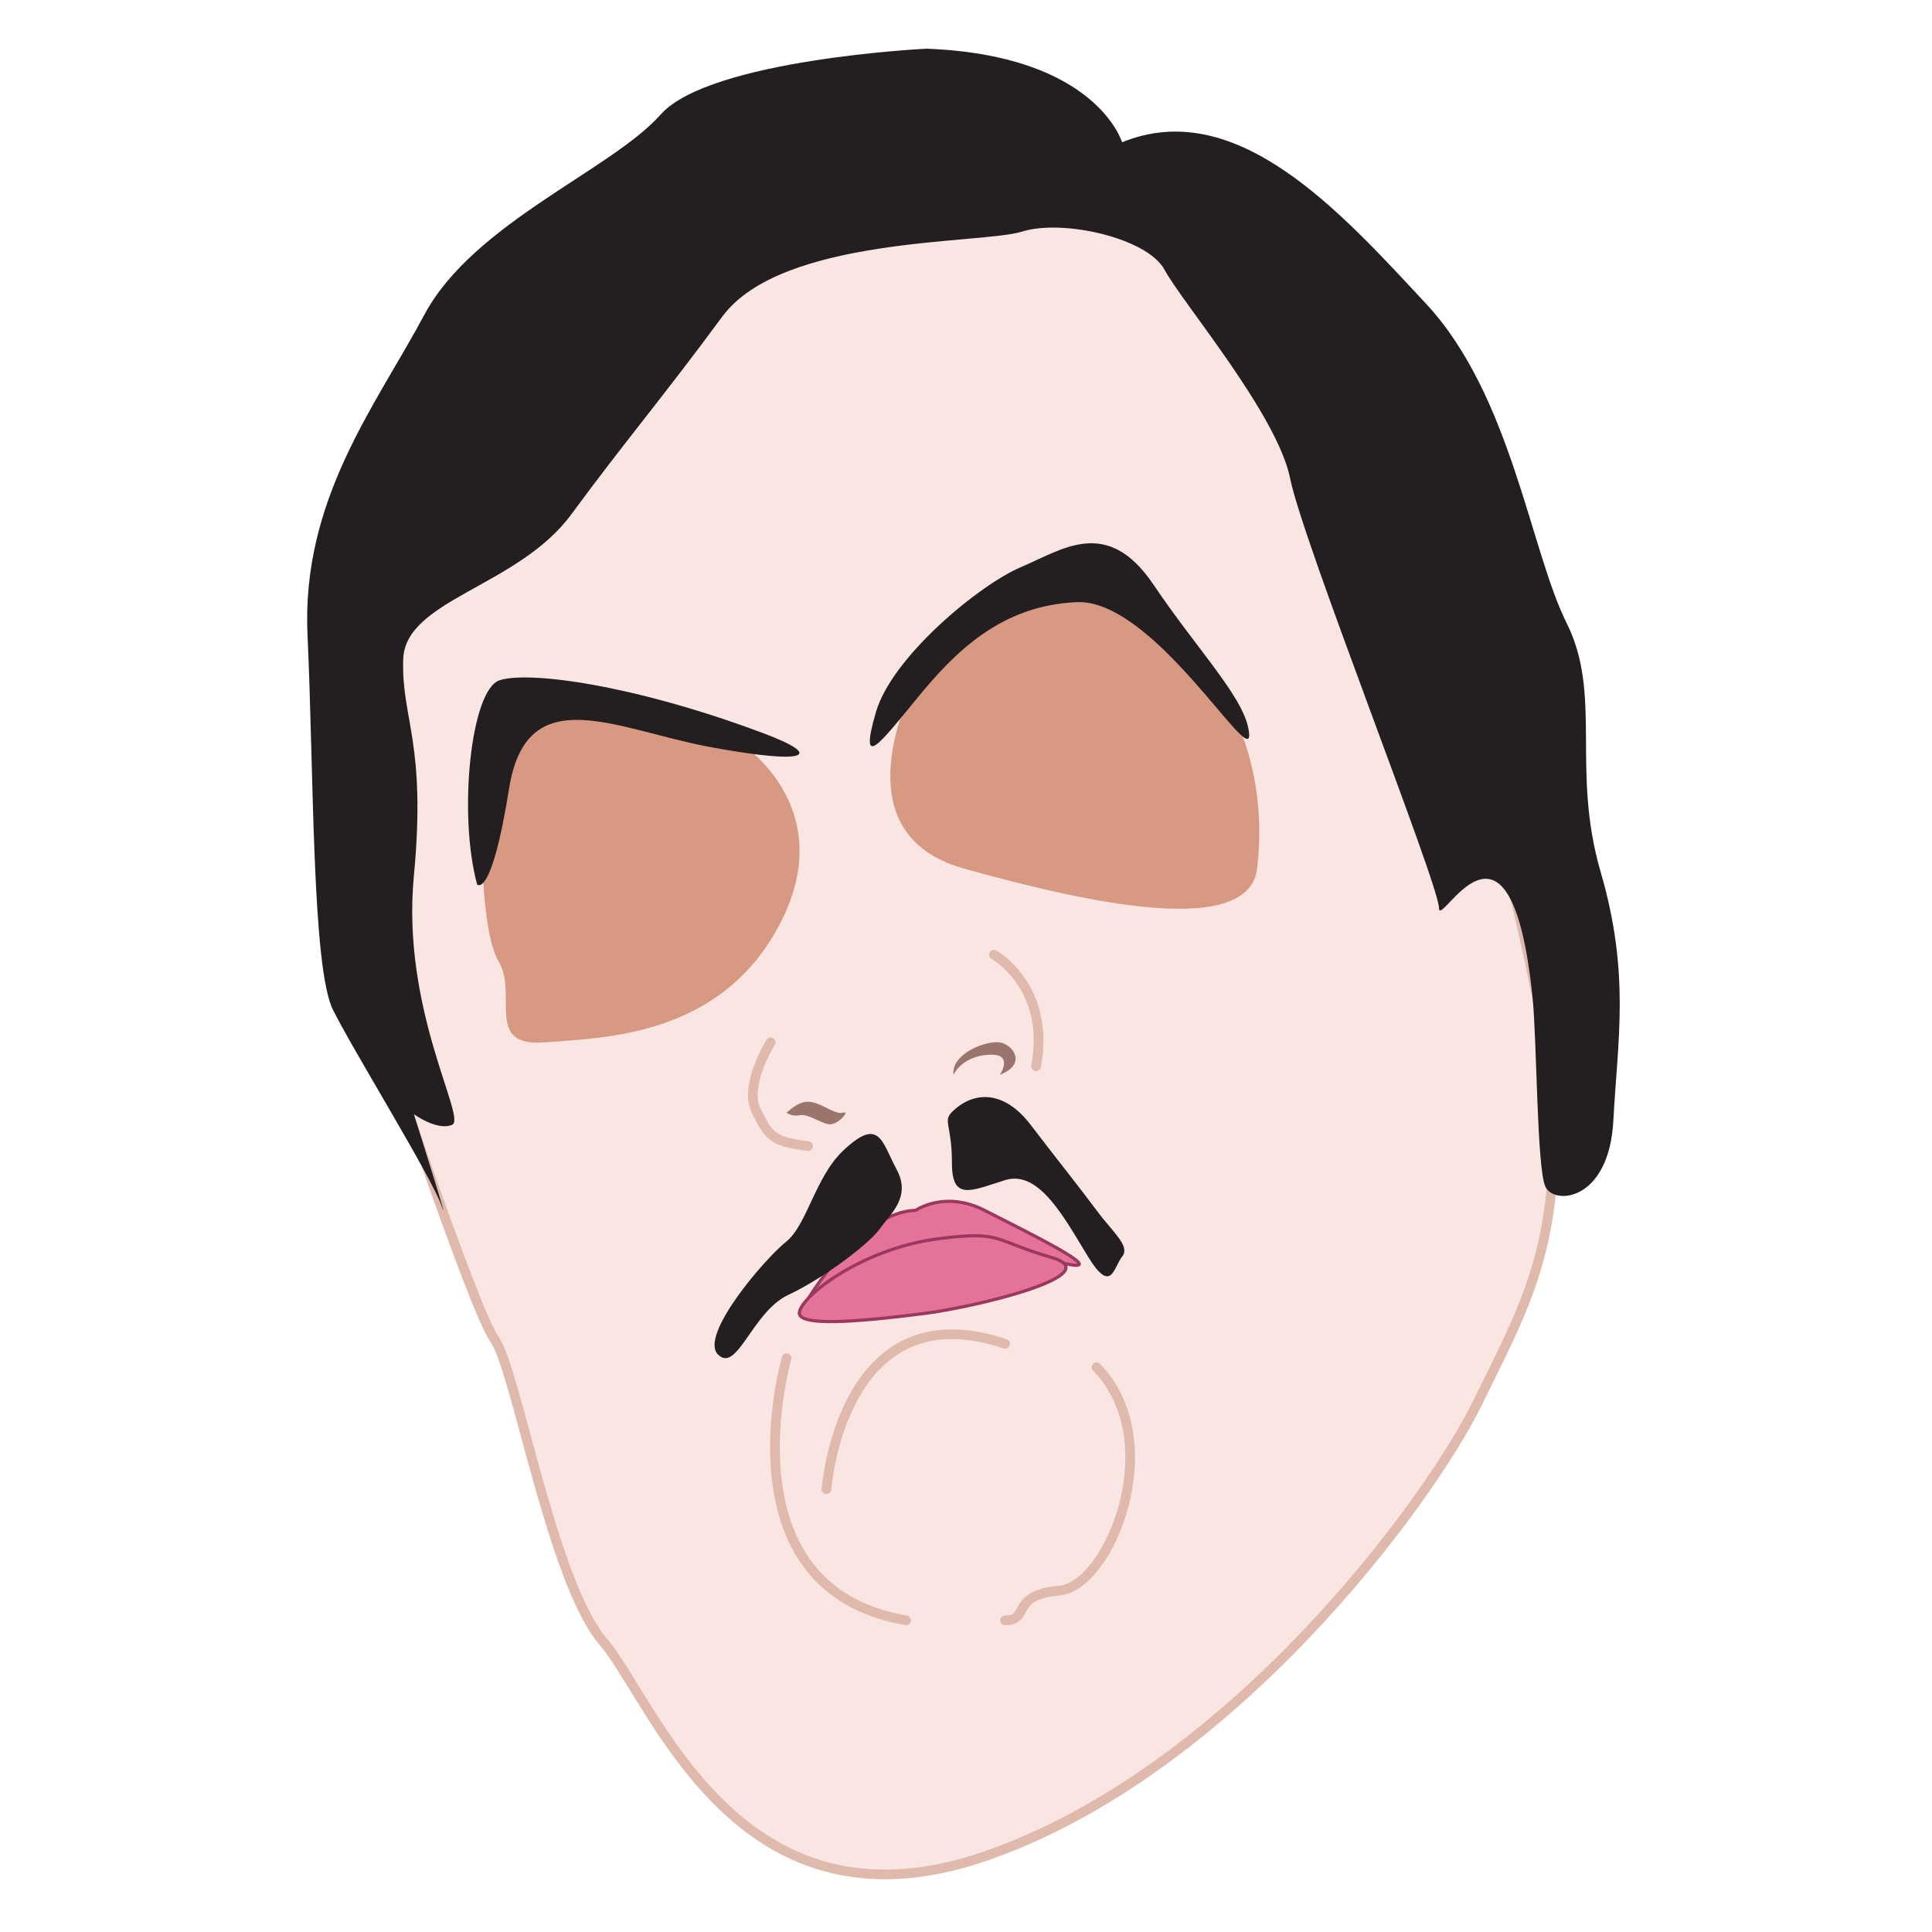 <?xml version="1.0" encoding="utf-8"?>
<!-- Generator: Adobe Illustrator 22.0.0, SVG Export Plug-In . SVG Version: 6.00 Build 0)  -->
<svg version="1.1" xmlns="http://www.w3.org/2000/svg" xmlns:xlink="http://www.w3.org/1999/xlink" x="0px" y="0px" width="200px"
	 height="200px" viewBox="0 0 200 200" enable-background="new 0 0 200 200" xml:space="preserve">
<g id="face">
	<path fill="#F9E5E1" stroke="#E0B9AD" stroke-miterlimit="10" d="M89.077,19.348L48.451,42.906L35.798,71.857l3.963,36.029
		c0,0,9.247,27.708,11.448,30.791s5.944,25.098,11.228,31.263c5.284,6.165,13.785,31.043,39.476,22.236s46.167-36.987,51.01-46.894
		c4.844-9.907,8.806-16.457,7.706-32.006c-1.101-15.549-16.072-65.966-16.072-65.966l-26.199-29.502L89.077,19.348z"/>
</g>
<g id="chin">
	<path fill="none" stroke="#E0B9AD" stroke-linecap="round" stroke-miterlimit="10" d="M81.426,140.594
		c0,0-6.901,23.841,12.374,27.143"/>
	<path fill="none" stroke="#E0B9AD" stroke-linecap="round" stroke-miterlimit="10" d="M104.048,167.737
		c2.642,0,0.472-2.642,5.63-3.082c5.158-0.44,11.323-15.411,3.837-23.117"/>
	<path fill="none" stroke="#E0B9AD" stroke-linecap="round" stroke-miterlimit="10" d="M85.554,154.166
		c0,0,1.541-20.774,18.494-15.05"/>
</g>
<g id="lips">
	
		<path fill="#E57399" stroke="#9B3860" stroke-width="0.33" stroke-linecap="round" stroke-linejoin="round" stroke-miterlimit="10" d="
		M110.521,130.86c4.441,0.908-4.491-3.468-8.607-5.567c-4.116-2.1-7.113,0-7.113,0c-6.44,0.212-12.046,10.686-12.046,10.686
		s5.771-5.675,12.872-5.81C102.727,130.035,101.637,129.044,110.521,130.86z"/>
	
		<path fill="#E57399" stroke="#9B3860" stroke-width="0.33" stroke-linecap="round" stroke-linejoin="round" stroke-miterlimit="10" d="
		M97.242,128.218c-8.276,1.04-14.644,6.275-14.487,7.761c0.157,1.486,7.588,0.66,12.872,0c5.284-0.66,19.319-4.024,13.209-5.81
		C102.727,128.383,103.81,127.393,97.242,128.218z"/>
</g>
<g id="moustache">
	<path fill="#231F20" d="M87.316,119.082c-2.956,2.782-3.743,7.706-5.944,9.467s-9.027,9.687-7.045,11.669
		c1.981,1.981,3.523-4.403,7.265-6.165s8.366-5.284,9.467-6.825c1.101-1.541,3.302-3.302,1.761-6.165S91.058,115.559,87.316,119.082
		z"/>
	<path fill="#231F20" d="M98.544,115.119c2.123-2.112,5.284-2.422,8.146,1.321c2.862,3.743,5.064,6.479,6.825,8.853
		c1.761,2.375,3.523,3.696,2.642,4.797c-0.881,1.101-1.101,3.963-3.523,0c-2.422-3.963-5.064-9.027-8.586-7.926
		s-5.504,2.202-5.504-1.761S97.586,116.072,98.544,115.119z"/>
</g>
<g id="nose">
	<path fill="none" stroke="#E0B9AD" stroke-linecap="round" stroke-miterlimit="10" d="M79.775,107.908c0,0-2.807,4.458-1.486,7.1
		s1.715,3.192,5.371,3.633"/>
	<path fill="none" stroke="#E0B9AD" stroke-linecap="round" stroke-miterlimit="10" d="M102.892,98.832
		c0,0,5.918,3.297,4.363,11.553"/>
	<path fill="#9B756D" d="M81.426,115.174c1.321-1.156,2.092-1.321,3.137-0.936c1.046,0.385,2.036,1.156,2.752,0.936
		s-0.605,1.321-1.486,1.211c-0.881-0.11-2.147-1.101-3.027-0.936C81.922,115.614,81.426,115.174,81.426,115.174z"/>
	<path fill="#9B756D" d="M103.498,111.266c2.862-1.101,1.376-3.137,0-3.357c-1.376-0.22-5.064,1.156-4.789,3.357
		c0,0,0.707-1.702,3.205-2.036C105.204,108.789,103.498,111.266,103.498,111.266z"/>
</g>
<g id="eye_make_up">
	<path fill="#D79982" d="M49.888,85.397c0,0-0.22,10.898,1.761,14.2c1.981,3.302-1.541,8.806,4.733,8.311
		c6.275-0.495,18.337-0.605,24.415-12.384S77.188,76.59,74.546,75.82c-2.642-0.771-18.163-6.605-20.585-2.532
		C51.539,77.361,50.384,79.232,49.888,85.397z"/>
	<path fill="#D79982" d="M94.966,70.13c0,0-8.791,15.958,4.769,19.768c13.56,3.81,29.577,7.088,30.402,0
		c0.826-7.088-0.165-18.316-11.889-27.398S94.966,70.13,94.966,70.13z"/>
</g>
<g id="hair">
	<path fill="#231F20" d="M42.843,115.339c0,0,2.422,1.761,3.963,1.101c1.541-0.66-5.284-11.889-3.963-25.759
		s-1.321-16.292-1.101-22.456s11.889-7.485,17.393-14.971s9.467-12.109,15.631-20.475s26.86-7.485,31.043-8.806
		s12.99,0.66,14.751,3.963s11.669,14.971,12.99,21.576s15.411,42.051,15.411,44.473s7.372-13.102,9.687,9.247
		c0.456,4.402,0.44,17.613,1.321,19.594s6.605,1.541,7.045-6.825s1.761-15.191-1.321-25.759c-3.082-10.568,0.22-18.273-3.523-25.759
		c-3.743-7.485-5.724-23.557-14.531-33.024s-19.594-21.576-31.483-16.732c0,0-2.642-9.027-20.255-9.687
		c0,0-22.456,1.101-27.52,6.825S49.008,23.091,43.944,32.558S31.175,51.712,31.835,65.803c0.66,14.09,0.44,34.345,2.642,38.748
		c2.202,4.403,10.127,17.173,11.228,20.255C46.806,127.888,42.843,115.339,42.843,115.339z"/>
</g>
<g id="eye_brows">
	<path fill="#231F20" d="M78.95,75.875c-13.433-5.022-24.273-6.44-27.245-5.449c-2.972,0.991-4.293,13.87-2.312,21.136
		c0,0,1.478,1.555,3.302-9.907c1.824-11.462,11.063-6.109,20.97-4.293C83.573,79.177,85.455,78.307,78.95,75.875z"/>
	<path fill="#231F20" d="M90.673,73.728c1.664-5.747,10.733-13.21,15.026-15.026c4.293-1.816,8.917-5.284,13.705,1.816
		s9.742,12.054,9.907,15.521c0.165,3.468-9.907-14.035-17.833-13.705s-12.714,5.284-16.512,9.907
		C91.169,76.866,88.857,80.003,90.673,73.728z"/>
</g>
</svg>
